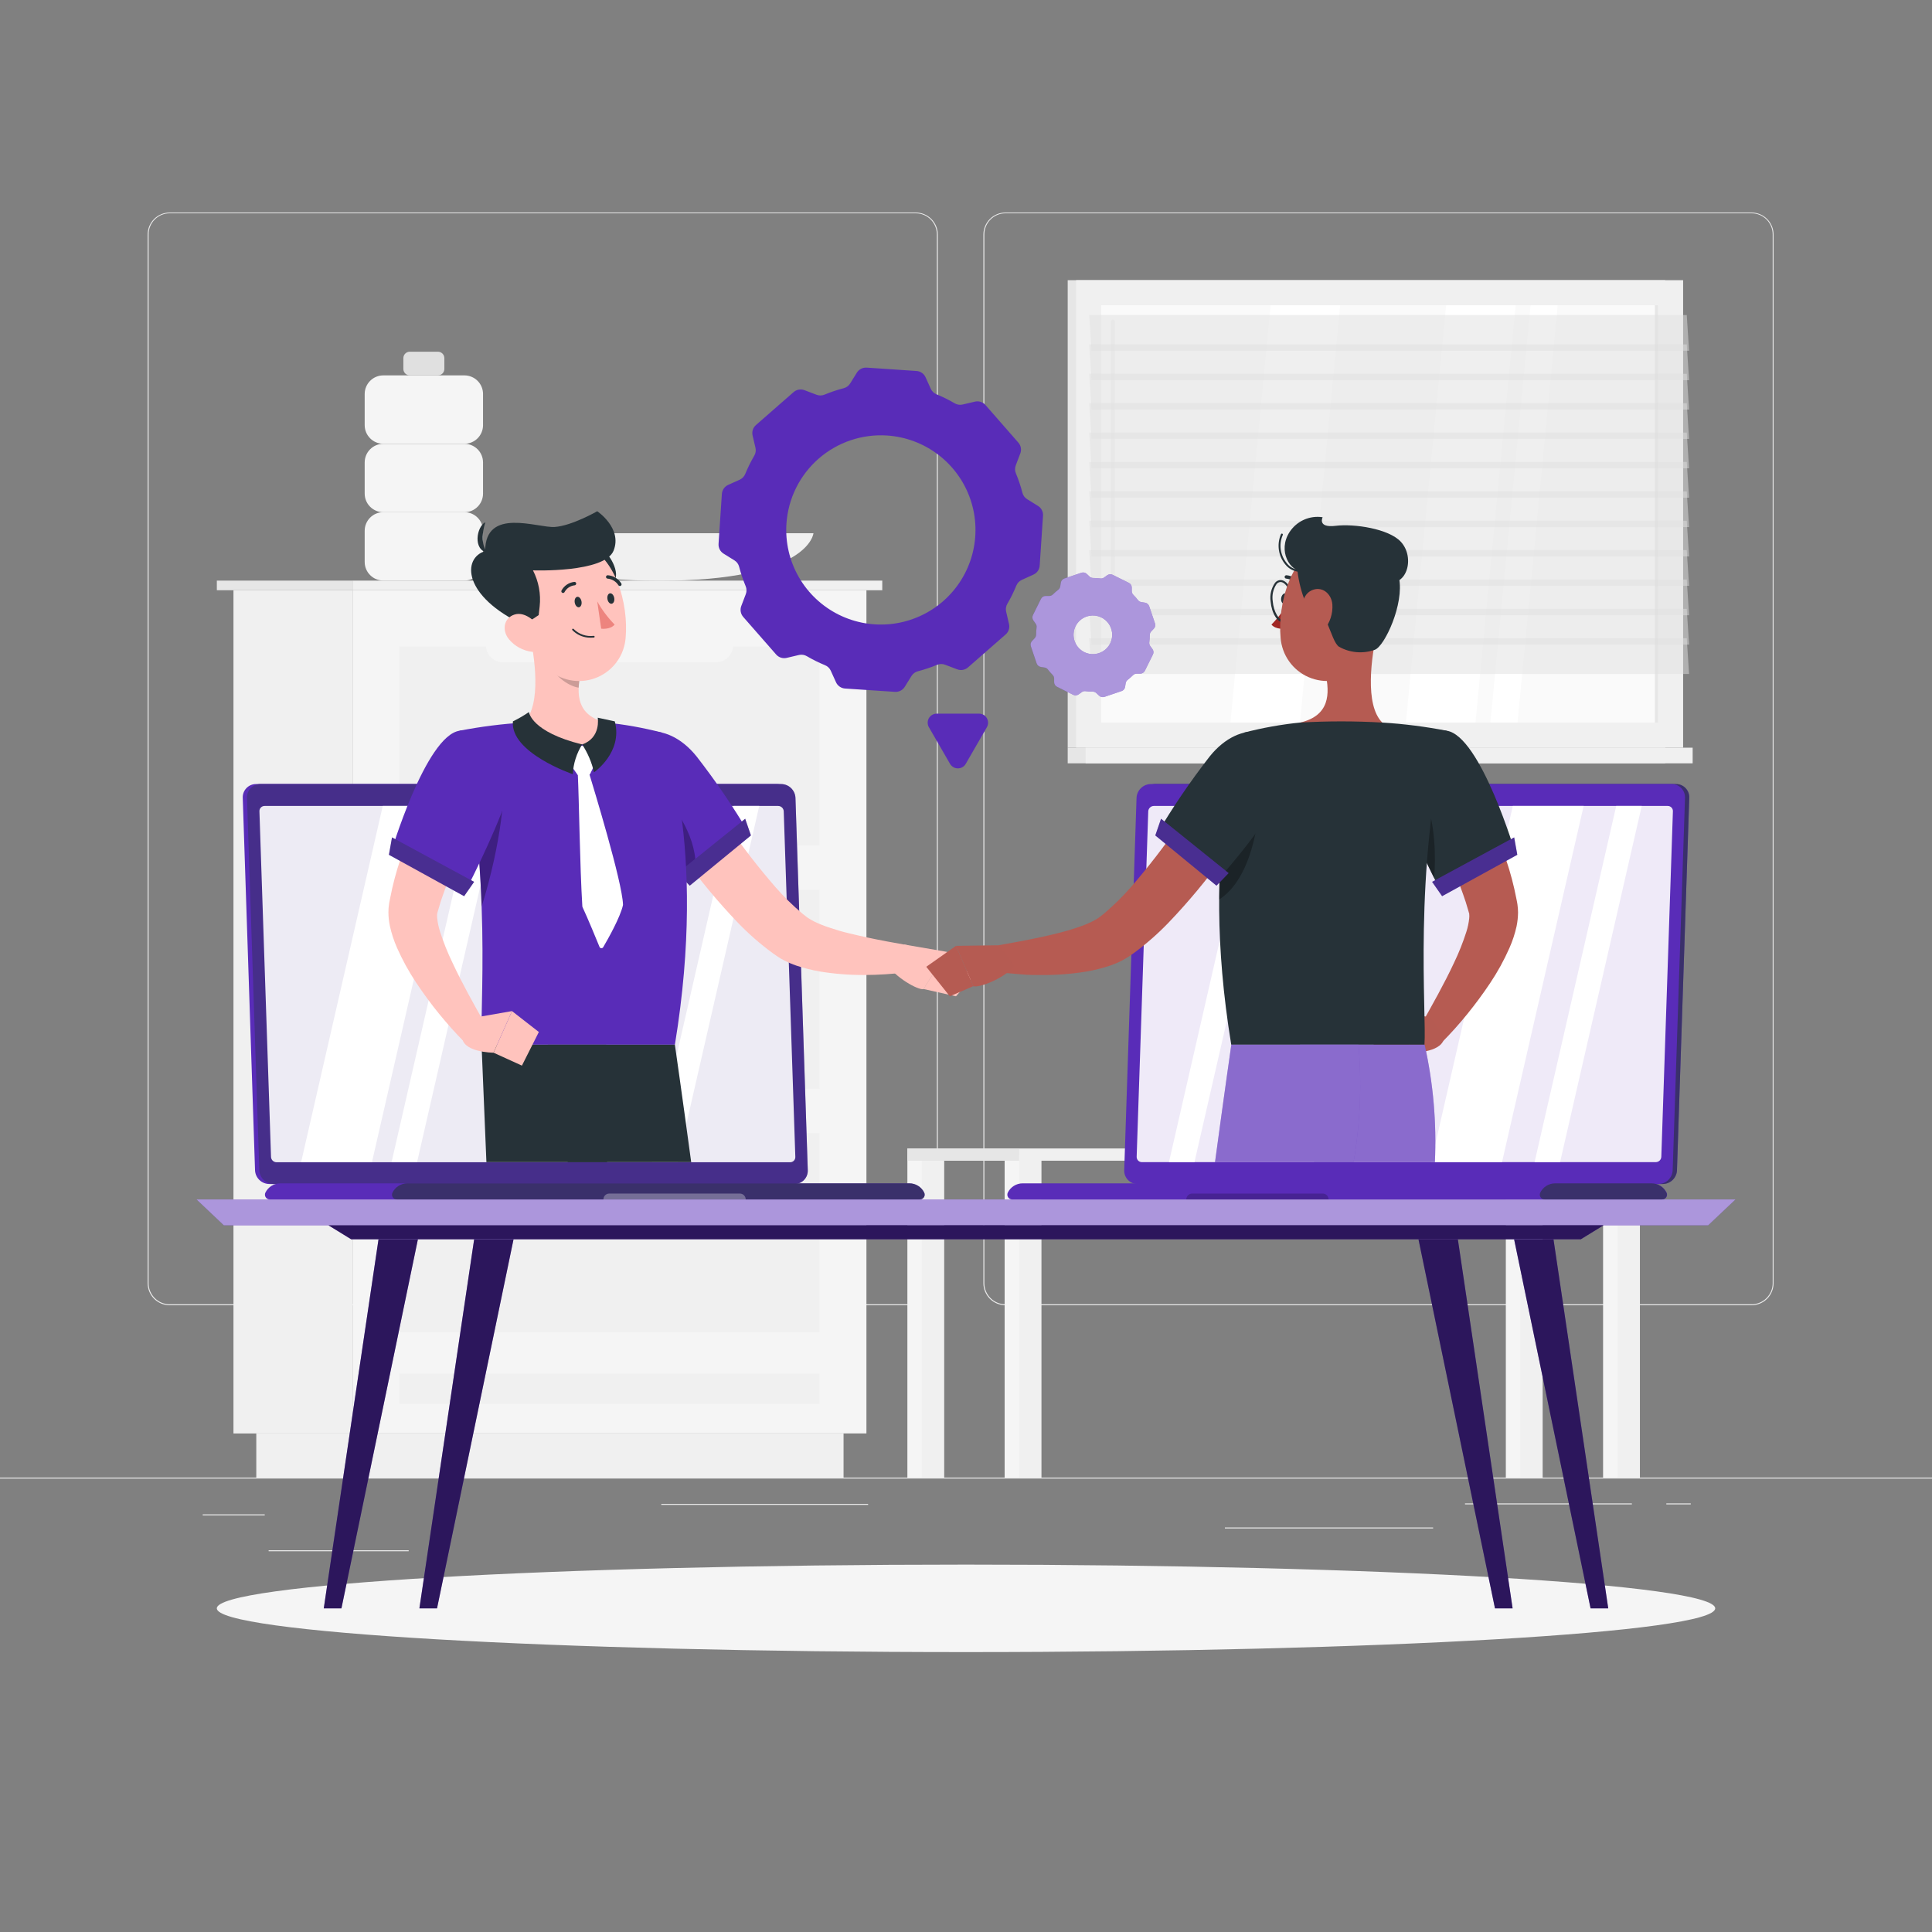 <svg width="150" height="150" viewBox="0 0 150 150" fill="none" xmlns="http://www.w3.org/2000/svg">
    <rect x="0" y="0" width="150" height="150" fill="#808080" stroke="none"/>
    <path d="M150 114.72H0V114.795H150V114.72Z" fill="#EBEBEB"/>
    <path d="M20.555 117.576H15.737V117.651H20.555V117.576Z" fill="#EBEBEB"/>
    <path d="M67.401 116.763H51.342V116.838H67.401V116.763Z" fill="#EBEBEB"/>
    <path d="M31.731 120.363H20.856V120.438H31.731V120.363Z" fill="#EBEBEB"/>
    <path d="M126.699 116.724H113.742V116.799H126.699V116.724Z" fill="#EBEBEB"/>
    <path d="M131.271 116.724H129.372V116.799H131.271V116.724Z" fill="#EBEBEB"/>
    <path d="M111.267 118.593H95.1V118.668H111.267V118.593Z" fill="#EBEBEB"/>
    <path d="M71.099 101.34H13.172C12.719 101.339 12.284 101.158 11.963 100.837C11.643 100.516 11.462 100.081 11.462 99.627V18.198C11.466 17.747 11.648 17.315 11.968 16.997C12.289 16.68 12.721 16.501 13.172 16.5H71.099C71.554 16.5 71.989 16.68 72.311 17.002C72.632 17.323 72.812 17.759 72.812 18.213V99.627C72.812 100.081 72.632 100.517 72.311 100.838C71.989 101.16 71.554 101.34 71.099 101.34ZM13.172 16.56C12.739 16.561 12.323 16.734 12.016 17.041C11.71 17.348 11.537 17.764 11.537 18.198V99.627C11.537 100.061 11.71 100.477 12.016 100.784C12.323 101.091 12.739 101.264 13.172 101.265H71.099C71.534 101.264 71.95 101.091 72.257 100.784C72.564 100.477 72.737 100.061 72.737 99.627V18.198C72.737 17.764 72.564 17.348 72.257 17.041C71.95 16.734 71.534 16.561 71.099 16.56H13.172Z" fill="#EBEBEB"/>
    <path d="M135.993 101.34H78.063C77.609 101.339 77.174 101.158 76.853 100.837C76.531 100.516 76.351 100.081 76.35 99.627V18.198C76.355 17.747 76.537 17.315 76.858 16.997C77.178 16.679 77.612 16.501 78.063 16.5H135.993C136.444 16.502 136.876 16.681 137.195 16.998C137.515 17.316 137.696 17.747 137.7 18.198V99.627C137.7 100.08 137.52 100.515 137.2 100.836C136.88 101.157 136.446 101.338 135.993 101.34ZM78.063 16.56C77.629 16.561 77.213 16.734 76.906 17.041C76.599 17.348 76.426 17.764 76.425 18.198V99.627C76.426 100.061 76.599 100.477 76.906 100.784C77.213 101.091 77.629 101.264 78.063 101.265H135.993C136.427 101.264 136.843 101.091 137.15 100.784C137.457 100.477 137.63 100.061 137.631 99.627V18.198C137.63 17.764 137.457 17.348 137.15 17.041C136.843 16.734 136.427 16.561 135.993 16.56H78.063Z" fill="#EBEBEB"/>
    <path d="M118.904 89.643H116.912V114.72H118.904V89.643Z" fill="#F5F5F5"/>
    <path d="M119.771 89.643H118.037V114.72H119.771V89.643Z" fill="#F0F0F0"/>
    <path d="M72.441 89.643H70.449V114.72H72.441V89.643Z" fill="#F5F5F5"/>
    <path d="M73.308 89.643H71.574V114.72H73.308V89.643Z" fill="#F0F0F0"/>
    <path d="M126.455 89.643H124.463V114.72H126.455V89.643Z" fill="#F5F5F5"/>
    <path d="M127.322 89.643H125.588V114.72H127.322V89.643Z" fill="#F0F0F0"/>
    <path d="M79.992 89.643H78V114.72H79.992V89.643Z" fill="#F5F5F5"/>
    <path d="M70.452 90.117H127.323V89.166H70.452V90.117Z" fill="#F0F0F0"/>
    <path d="M70.449 90.117H79.125V89.166H70.449V90.117Z" fill="#E6E6E6"/>
    <path d="M80.859 89.643H79.125V114.72H80.859V89.643Z" fill="#F0F0F0"/>
    <path d="M98.891 70.902H93.512V89.166H98.891V70.902Z" fill="#EBEBEB"/>
    <path d="M113.478 89.166H95.622L92.925 67.791H110.781L113.478 89.166Z" fill="#E0E0E0"/>
    <path d="M114.529 89.166H96.085L93.388 67.791H111.832L114.529 89.166Z" fill="#F0F0F0"/>
    <path d="M104.181 89.166H100.602L101.61 67.791H105.189L104.181 89.166Z" fill="#FAFAFA"/>
    <path d="M108.283 89.166H104.76L105.768 67.791H109.291L108.283 89.166Z" fill="#FAFAFA"/>
    <path d="M129.285 21.753H82.896V58.05H129.285V21.753Z" fill="#E6E6E6"/>
    <path d="M130.677 21.753H83.547V58.05H130.677V21.753Z" fill="#F0F0F0"/>
    <path d="M129.285 58.05H82.896V59.265H129.285V58.05Z" fill="#E6E6E6"/>
    <path d="M131.417 58.05H84.287V59.265H131.417V58.05Z" fill="#F0F0F0"/>
    <path d="M128.73 56.1V23.7L85.497 23.7V56.1H128.73Z" fill="#FAFAFA"/>
    <path d="M109.155 56.1L112.275 23.703H117.675L114.555 56.1H109.155Z" fill="white"/>
    <path d="M95.529 56.1L98.649 23.703H104.049L100.929 56.1H95.529Z" fill="white"/>
    <path d="M86.4 45.12C86.361 45.119 86.323 45.103 86.296 45.075C86.269 45.047 86.253 45.009 86.253 44.97V24.969C86.253 24.929 86.269 24.891 86.297 24.863C86.325 24.835 86.363 24.819 86.403 24.819C86.443 24.819 86.481 24.835 86.509 24.863C86.537 24.891 86.553 24.929 86.553 24.969V44.97C86.553 44.99 86.549 45.01 86.541 45.028C86.534 45.047 86.522 45.063 86.508 45.077C86.494 45.091 86.477 45.102 86.459 45.109C86.44 45.117 86.42 45.12 86.4 45.12Z" fill="#F0F0F0"/>
    <path d="M115.712 56.1L118.832 23.703H120.938L117.818 56.1H115.712Z" fill="white"/>
    <path d="M128.73 56.103V23.703H128.484V56.103H128.73Z" fill="#E6E6E6"/>
    <path opacity="0.5" d="M131.139 27.234H84.75L84.57 24.459H130.959L131.139 27.234Z" fill="#E0E0E0"/>
    <path opacity="0.5" d="M131.139 31.797H84.75L84.57 29.022H130.959L131.139 31.797Z" fill="#E0E0E0"/>
    <path opacity="0.5" d="M131.139 36.36H84.75L84.57 33.585H130.959L131.139 36.36Z" fill="#E0E0E0"/>
    <path opacity="0.5" d="M131.139 40.923H84.75L84.57 38.148H130.959L131.139 40.923Z" fill="#E0E0E0"/>
    <path opacity="0.5" d="M131.139 45.483H84.75L84.57 42.708H130.959L131.139 45.483Z" fill="#E0E0E0"/>
    <path opacity="0.5" d="M131.139 50.046H84.75L84.57 47.271H130.959L131.139 50.046Z" fill="#E0E0E0"/>
    <path opacity="0.5" d="M131.139 29.517H84.75L84.57 26.742H130.959L131.139 29.517Z" fill="#E0E0E0"/>
    <path opacity="0.5" d="M131.139 34.077H84.75L84.57 31.302H130.959L131.139 34.077Z" fill="#E0E0E0"/>
    <path opacity="0.5" d="M131.139 38.64H84.75L84.57 35.865H130.959L131.139 38.64Z" fill="#E0E0E0"/>
    <path opacity="0.5" d="M131.139 43.203H84.75L84.57 40.428H130.959L131.139 43.203Z" fill="#E0E0E0"/>
    <path opacity="0.5" d="M131.139 47.766H84.75L84.57 44.991H130.959L131.139 47.766Z" fill="#E0E0E0"/>
    <path opacity="0.5" d="M131.139 52.329H84.75L84.57 49.551H130.959L131.139 52.329Z" fill="#E0E0E0"/>
    <path d="M29.76 39.768H36.057C36.856 39.768 37.503 39.121 37.503 38.322V35.904C37.503 35.105 36.856 34.458 36.057 34.458H29.76C28.962 34.458 28.314 35.105 28.314 35.904V38.322C28.314 39.121 28.962 39.768 29.76 39.768Z" fill="#F5F5F5"/>
    <path d="M29.76 34.455H36.057C36.856 34.455 37.503 33.807 37.503 33.009V30.591C37.503 29.792 36.856 29.145 36.057 29.145H29.76C28.962 29.145 28.314 29.792 28.314 30.591V33.009C28.314 33.807 28.962 34.455 29.76 34.455Z" fill="#F5F5F5"/>
    <path d="M31.818 29.145H33.999C34.276 29.145 34.5 28.921 34.5 28.644V27.807C34.5 27.53 34.276 27.306 33.999 27.306H31.818C31.541 27.306 31.317 27.53 31.317 27.807V28.644C31.317 28.921 31.541 29.145 31.818 29.145Z" fill="#E0E0E0"/>
    <path d="M29.76 45.075H36.057C36.856 45.075 37.503 44.428 37.503 43.629V41.211C37.503 40.412 36.856 39.765 36.057 39.765H29.76C28.962 39.765 28.314 40.412 28.314 41.211V43.629C28.314 44.428 28.962 45.075 29.76 45.075Z" fill="#F5F5F5"/>
    <path d="M63.156 41.4C63.156 41.4 62.856 45.09 51.189 45.09C39.522 45.09 39.219 41.4 39.219 41.4H63.156Z" fill="#F0F0F0"/>
    <path d="M27.372 45.825H18.126V111.294H27.372V45.825Z" fill="#F0F0F0"/>
    <path d="M65.493 111.294H19.899V114.72H65.493V111.294Z" fill="#F0F0F0"/>
    <path d="M27.372 111.291H67.269L67.269 45.822H27.372L27.372 111.291Z" fill="#F5F5F5"/>
    <path d="M31.005 84.537H63.633V69.087H31.005V84.537Z" fill="#F0F0F0"/>
    <path d="M31.005 103.434H63.633V87.984H31.005V103.434Z" fill="#F0F0F0"/>
    <path d="M31.005 109.005H63.633V106.65H31.005V109.005Z" fill="#F0F0F0"/>
    <path d="M55.611 70.311H39.027C38.684 70.31 38.355 70.173 38.112 69.93C37.869 69.688 37.732 69.358 37.731 69.015C37.733 68.672 37.87 68.344 38.113 68.101C38.356 67.859 38.684 67.723 39.027 67.722H55.611C55.954 67.723 56.283 67.859 56.526 68.101C56.769 68.344 56.906 68.672 56.907 69.015C56.907 69.358 56.77 69.688 56.527 69.93C56.284 70.173 55.955 70.31 55.611 70.311Z" fill="#F5F5F5"/>
    <path d="M31.005 65.643H63.633V50.193H31.005V65.643Z" fill="#F0F0F0"/>
    <path d="M55.611 51.417H39.027C38.684 51.416 38.355 51.279 38.112 51.036C37.869 50.794 37.732 50.464 37.731 50.121C37.732 49.778 37.869 49.448 38.112 49.205C38.355 48.962 38.684 48.826 39.027 48.825H55.611C55.955 48.826 56.284 48.962 56.527 49.205C56.77 49.448 56.907 49.778 56.907 50.121C56.907 50.464 56.77 50.794 56.527 51.036C56.284 51.279 55.955 51.416 55.611 51.417Z" fill="#F5F5F5"/>
    <path d="M55.611 89.208H39.027C38.684 89.207 38.355 89.07 38.112 88.828C37.869 88.585 37.732 88.255 37.731 87.912C37.732 87.569 37.869 87.239 38.112 86.996C38.355 86.754 38.684 86.617 39.027 86.616H55.611C55.955 86.617 56.284 86.754 56.527 86.996C56.77 87.239 56.907 87.569 56.907 87.912C56.907 88.255 56.77 88.585 56.527 88.828C56.284 89.07 55.955 89.207 55.611 89.208Z" fill="#F5F5F5"/>
    <path d="M68.499 45.078H27.369V45.825H68.499V45.078Z" fill="#F0F0F0"/>
    <path d="M16.836 45.825H27.372V45.078H16.836V45.825Z" fill="#E6E6E6"/>
    <path d="M75.001 128.268C107.125 128.268 133.168 126.748 133.168 124.872C133.168 122.997 107.125 121.476 75.001 121.476C42.876 121.476 16.834 122.997 16.834 124.872C16.834 126.748 42.876 128.268 75.001 128.268Z" fill="#F5F5F5"/>
    <path d="M132.618 95.133H17.382L15.258 93.123H134.742L132.618 95.133Z" fill="#592CB8"/>
    <path opacity="0.5" d="M132.618 95.133H17.382L15.258 93.123H134.742L132.618 95.133Z" fill="white"/>
    <path d="M122.736 96.216H27.264L25.503 95.133H124.497L122.736 96.216Z" fill="#592CB8"/>
    <path opacity="0.5" d="M122.736 96.216H27.264L25.503 95.133H124.497L122.736 96.216Z" fill="black"/>
    <path d="M26.509 124.872H25.138L29.389 96.216H32.446L26.509 124.872Z" fill="#592CB8"/>
    <path opacity="0.5" d="M26.509 124.872H25.138L29.389 96.216H32.446L26.509 124.872Z" fill="black"/>
    <path d="M33.931 124.872H32.563L36.814 96.216H39.871L33.931 124.872Z" fill="#592CB8"/>
    <path opacity="0.5" d="M33.931 124.872H32.563L36.814 96.216H39.871L33.931 124.872Z" fill="black"/>
    <path d="M123.492 124.872H124.863L120.612 96.216H117.555L123.492 124.872Z" fill="#592CB8"/>
    <path opacity="0.5" d="M123.492 124.872H124.863L120.612 96.216H117.555L123.492 124.872Z" fill="black"/>
    <path d="M116.07 124.872H117.438L113.187 96.216H110.13L116.07 124.872Z" fill="#592CB8"/>
    <path opacity="0.5" d="M116.07 124.872H117.438L113.187 96.216H110.13L116.07 124.872Z" fill="black"/>
    <path d="M67.284 28.542L71.157 28.803C71.307 28.812 71.452 28.863 71.576 28.948C71.7 29.034 71.798 29.152 71.859 29.289L72.267 30.189C72.356 30.383 72.516 30.536 72.714 30.615C73.2 30.815 73.671 31.048 74.124 31.314C74.305 31.42 74.519 31.455 74.724 31.41L75.696 31.182C75.843 31.148 75.996 31.155 76.139 31.201C76.282 31.247 76.41 31.33 76.509 31.443L79.065 34.365C79.164 34.479 79.231 34.617 79.257 34.766C79.284 34.914 79.269 35.067 79.215 35.208L78.861 36.138C78.787 36.338 78.792 36.56 78.876 36.756C79.079 37.244 79.247 37.745 79.38 38.256C79.431 38.463 79.562 38.642 79.743 38.754L80.589 39.279C80.717 39.358 80.821 39.47 80.89 39.604C80.959 39.738 80.99 39.888 80.979 40.038L80.721 43.914C80.712 44.064 80.661 44.209 80.575 44.332C80.488 44.455 80.37 44.552 80.232 44.613L79.332 45.021C79.139 45.111 78.987 45.271 78.906 45.468C78.709 45.954 78.476 46.426 78.21 46.878C78.103 47.059 78.069 47.273 78.114 47.478L78.339 48.447C78.374 48.593 78.368 48.747 78.322 48.89C78.276 49.033 78.192 49.161 78.078 49.26L75.156 51.816C75.043 51.915 74.905 51.982 74.757 52.008C74.609 52.035 74.457 52.02 74.316 51.966L73.383 51.612C73.186 51.534 72.966 51.534 72.768 51.612C72.28 51.814 71.779 51.982 71.268 52.116C71.062 52.169 70.883 52.298 70.77 52.479L70.245 53.325C70.165 53.453 70.052 53.557 69.918 53.626C69.784 53.694 69.634 53.725 69.483 53.715L65.61 53.457C65.46 53.447 65.316 53.397 65.192 53.311C65.068 53.225 64.97 53.108 64.908 52.971L64.5 52.071C64.412 51.877 64.252 51.724 64.053 51.645C63.567 51.445 63.096 51.212 62.643 50.946C62.462 50.839 62.248 50.805 62.043 50.85L61.074 51.078C60.928 51.112 60.775 51.106 60.632 51.06C60.488 51.014 60.36 50.93 60.261 50.817L57.702 47.895C57.604 47.781 57.538 47.643 57.511 47.494C57.485 47.346 57.499 47.193 57.552 47.052L57.906 46.122C57.981 45.923 57.976 45.702 57.891 45.507C57.689 45.019 57.521 44.518 57.387 44.007C57.336 43.8 57.206 43.621 57.024 43.509L56.178 42.984C56.05 42.905 55.946 42.793 55.877 42.659C55.809 42.525 55.778 42.375 55.788 42.225L56.046 38.349C56.057 38.199 56.108 38.054 56.194 37.931C56.28 37.807 56.398 37.709 56.535 37.647L57.435 37.242C57.63 37.154 57.782 36.993 57.861 36.795C58.061 36.308 58.294 35.836 58.56 35.382C58.667 35.202 58.703 34.987 58.659 34.782L58.431 33.813C58.397 33.667 58.403 33.514 58.449 33.37C58.495 33.227 58.579 33.099 58.692 33L61.614 30.444C61.727 30.345 61.865 30.278 62.013 30.251C62.161 30.224 62.313 30.238 62.454 30.291L63.387 30.645C63.584 30.725 63.805 30.725 64.002 30.645C64.49 30.442 64.991 30.273 65.502 30.141C65.708 30.088 65.885 29.959 66 29.781L66.525 28.935C66.605 28.807 66.717 28.703 66.85 28.634C66.984 28.565 67.134 28.533 67.284 28.542ZM61.059 40.653C60.962 42.103 61.297 43.549 62.022 44.809C62.747 46.068 63.829 47.085 65.132 47.729C66.434 48.373 67.899 48.617 69.34 48.429C70.781 48.241 72.134 47.63 73.228 46.673C74.321 45.716 75.107 44.457 75.484 43.053C75.862 41.65 75.815 40.166 75.349 38.79C74.884 37.413 74.02 36.205 72.868 35.32C71.716 34.434 70.327 33.91 68.877 33.813C66.934 33.685 65.019 34.333 63.553 35.615C62.087 36.898 61.19 38.71 61.059 40.653Z" fill="#592CB8"/>
    <path d="M82.635 44.916L83.964 44.466C84.034 44.443 84.109 44.439 84.182 44.455C84.254 44.471 84.321 44.506 84.375 44.556L84.594 44.766C84.671 44.835 84.77 44.873 84.873 44.874C85.056 44.874 85.238 44.886 85.419 44.91C85.471 44.919 85.525 44.916 85.576 44.904C85.628 44.892 85.676 44.869 85.719 44.838L85.965 44.661C86.026 44.618 86.097 44.593 86.171 44.587C86.244 44.581 86.319 44.595 86.385 44.628L87.642 45.252C87.708 45.285 87.764 45.334 87.804 45.396C87.845 45.458 87.867 45.529 87.87 45.603V45.903C87.874 46.007 87.917 46.105 87.99 46.179C88.119 46.307 88.24 46.445 88.35 46.59C88.413 46.672 88.504 46.727 88.605 46.746L88.905 46.794C88.978 46.806 89.046 46.838 89.102 46.886C89.158 46.934 89.2 46.997 89.223 47.067L89.673 48.396C89.698 48.466 89.702 48.541 89.687 48.614C89.672 48.686 89.637 48.753 89.586 48.807L89.376 49.026C89.307 49.102 89.268 49.202 89.268 49.305C89.268 49.488 89.256 49.67 89.232 49.851C89.223 49.903 89.225 49.956 89.237 50.008C89.249 50.059 89.27 50.108 89.301 50.151L89.478 50.397C89.522 50.456 89.548 50.527 89.555 50.6C89.561 50.674 89.547 50.748 89.514 50.814L88.89 52.074C88.858 52.14 88.808 52.196 88.746 52.236C88.684 52.277 88.613 52.299 88.539 52.302H88.239C88.136 52.305 88.038 52.348 87.966 52.422C87.835 52.549 87.698 52.669 87.555 52.782C87.473 52.845 87.418 52.936 87.399 53.037L87.351 53.337C87.339 53.41 87.307 53.478 87.259 53.534C87.211 53.59 87.148 53.632 87.078 53.655L85.749 54.105C85.679 54.129 85.603 54.133 85.531 54.118C85.458 54.102 85.392 54.066 85.338 54.015L85.116 53.808C85.041 53.737 84.941 53.698 84.837 53.7C84.655 53.7 84.474 53.688 84.294 53.664C84.242 53.655 84.189 53.657 84.137 53.668C84.086 53.68 84.037 53.702 83.994 53.733L83.748 53.91C83.688 53.954 83.617 53.98 83.543 53.986C83.469 53.993 83.395 53.979 83.328 53.946L82.071 53.322C82.004 53.289 81.948 53.239 81.908 53.177C81.868 53.114 81.845 53.042 81.843 52.968V52.668C81.838 52.565 81.796 52.468 81.723 52.395C81.594 52.266 81.474 52.129 81.363 51.984C81.333 51.943 81.295 51.907 81.251 51.881C81.207 51.854 81.159 51.836 81.108 51.828L80.808 51.78C80.735 51.767 80.667 51.735 80.611 51.687C80.554 51.639 80.512 51.577 80.487 51.507L80.037 50.175C80.014 50.105 80.01 50.03 80.026 49.959C80.042 49.887 80.077 49.821 80.127 49.767L80.337 49.548C80.406 49.471 80.445 49.37 80.445 49.266C80.445 49.083 80.457 48.901 80.481 48.72C80.498 48.614 80.472 48.507 80.409 48.42L80.235 48.174C80.191 48.114 80.165 48.044 80.158 47.971C80.152 47.897 80.166 47.823 80.199 47.757L80.823 46.497C80.855 46.431 80.905 46.375 80.967 46.335C81.029 46.295 81.1 46.273 81.174 46.272H81.474C81.578 46.268 81.676 46.225 81.75 46.152C81.879 46.023 82.016 45.903 82.161 45.792C82.243 45.729 82.298 45.638 82.317 45.537L82.365 45.237C82.376 45.164 82.408 45.095 82.455 45.039C82.503 44.982 82.565 44.94 82.635 44.916ZM83.43 49.77C83.525 50.051 83.702 50.297 83.937 50.477C84.172 50.657 84.456 50.764 84.752 50.784C85.047 50.803 85.342 50.734 85.599 50.586C85.856 50.438 86.063 50.217 86.195 49.952C86.326 49.686 86.376 49.387 86.338 49.093C86.299 48.799 86.175 48.523 85.98 48.3C85.785 48.077 85.528 47.916 85.242 47.839C84.956 47.761 84.653 47.77 84.372 47.865C84.185 47.928 84.012 48.027 83.863 48.157C83.715 48.287 83.593 48.445 83.505 48.622C83.418 48.799 83.366 48.991 83.353 49.188C83.34 49.386 83.366 49.583 83.43 49.77Z" fill="#592CB8"/>
    <path opacity="0.5" d="M82.635 44.916L83.964 44.466C84.034 44.443 84.109 44.439 84.182 44.455C84.254 44.471 84.321 44.506 84.375 44.556L84.594 44.766C84.671 44.835 84.77 44.873 84.873 44.874C85.056 44.874 85.238 44.886 85.419 44.91C85.471 44.919 85.525 44.916 85.576 44.904C85.628 44.892 85.676 44.869 85.719 44.838L85.965 44.661C86.026 44.618 86.097 44.593 86.171 44.587C86.244 44.581 86.319 44.595 86.385 44.628L87.642 45.252C87.708 45.285 87.764 45.334 87.804 45.396C87.845 45.458 87.867 45.529 87.87 45.603V45.903C87.874 46.007 87.917 46.105 87.99 46.179C88.119 46.307 88.24 46.445 88.35 46.59C88.413 46.672 88.504 46.727 88.605 46.746L88.905 46.794C88.978 46.806 89.046 46.838 89.102 46.886C89.158 46.934 89.2 46.997 89.223 47.067L89.673 48.396C89.698 48.466 89.702 48.541 89.687 48.614C89.672 48.686 89.637 48.753 89.586 48.807L89.376 49.026C89.307 49.102 89.268 49.202 89.268 49.305C89.268 49.488 89.256 49.67 89.232 49.851C89.223 49.903 89.225 49.956 89.237 50.008C89.249 50.059 89.27 50.108 89.301 50.151L89.478 50.397C89.522 50.456 89.548 50.527 89.555 50.6C89.561 50.674 89.547 50.748 89.514 50.814L88.89 52.074C88.858 52.14 88.808 52.196 88.746 52.236C88.684 52.277 88.613 52.299 88.539 52.302H88.239C88.136 52.305 88.038 52.348 87.966 52.422C87.835 52.549 87.698 52.669 87.555 52.782C87.473 52.845 87.418 52.936 87.399 53.037L87.351 53.337C87.339 53.41 87.307 53.478 87.259 53.534C87.211 53.59 87.148 53.632 87.078 53.655L85.749 54.105C85.679 54.129 85.603 54.133 85.531 54.118C85.458 54.102 85.392 54.066 85.338 54.015L85.116 53.808C85.041 53.737 84.941 53.698 84.837 53.7C84.655 53.7 84.474 53.688 84.294 53.664C84.242 53.655 84.189 53.657 84.137 53.668C84.086 53.68 84.037 53.702 83.994 53.733L83.748 53.91C83.688 53.954 83.617 53.98 83.543 53.986C83.469 53.993 83.395 53.979 83.328 53.946L82.071 53.322C82.004 53.289 81.948 53.239 81.908 53.177C81.868 53.114 81.845 53.042 81.843 52.968V52.668C81.838 52.565 81.796 52.468 81.723 52.395C81.594 52.266 81.474 52.129 81.363 51.984C81.333 51.943 81.295 51.907 81.251 51.881C81.207 51.854 81.159 51.836 81.108 51.828L80.808 51.78C80.735 51.767 80.667 51.735 80.611 51.687C80.554 51.639 80.512 51.577 80.487 51.507L80.037 50.175C80.014 50.105 80.01 50.03 80.026 49.959C80.042 49.887 80.077 49.821 80.127 49.767L80.337 49.548C80.406 49.471 80.445 49.37 80.445 49.266C80.445 49.083 80.457 48.901 80.481 48.72C80.498 48.614 80.472 48.507 80.409 48.42L80.235 48.174C80.191 48.114 80.165 48.044 80.158 47.971C80.152 47.897 80.166 47.823 80.199 47.757L80.823 46.497C80.855 46.431 80.905 46.375 80.967 46.335C81.029 46.295 81.1 46.273 81.174 46.272H81.474C81.578 46.268 81.676 46.225 81.75 46.152C81.879 46.023 82.016 45.903 82.161 45.792C82.243 45.729 82.298 45.638 82.317 45.537L82.365 45.237C82.376 45.164 82.408 45.095 82.455 45.039C82.503 44.982 82.565 44.94 82.635 44.916ZM83.43 49.77C83.525 50.051 83.702 50.297 83.937 50.477C84.172 50.657 84.456 50.764 84.752 50.784C85.047 50.803 85.342 50.734 85.599 50.586C85.856 50.438 86.063 50.217 86.195 49.952C86.326 49.686 86.376 49.387 86.338 49.093C86.299 48.799 86.175 48.523 85.98 48.3C85.785 48.077 85.528 47.916 85.242 47.839C84.956 47.761 84.653 47.77 84.372 47.865C84.185 47.928 84.012 48.027 83.863 48.157C83.715 48.287 83.593 48.445 83.505 48.622C83.418 48.799 83.366 48.991 83.353 49.188C83.34 49.386 83.366 49.583 83.43 49.77Z" fill="white"/>
    <path d="M74.97 59.322L76.62 56.463C76.681 56.357 76.714 56.236 76.714 56.114C76.714 55.991 76.683 55.87 76.622 55.764C76.561 55.657 76.474 55.568 76.368 55.505C76.263 55.443 76.143 55.409 76.02 55.407H72.72C72.597 55.408 72.477 55.441 72.371 55.504C72.265 55.566 72.177 55.655 72.116 55.762C72.055 55.869 72.024 55.99 72.025 56.113C72.025 56.236 72.058 56.357 72.12 56.463L73.77 59.322C73.834 59.424 73.922 59.509 74.027 59.567C74.132 59.626 74.25 59.657 74.37 59.657C74.491 59.657 74.609 59.626 74.714 59.567C74.819 59.509 74.907 59.424 74.97 59.322Z" fill="#592CB8"/>
    <path d="M20.908 91.926H61.351C61.489 91.926 61.627 91.899 61.755 91.845C61.883 91.791 61.999 91.712 62.095 91.612C62.192 91.512 62.267 91.394 62.317 91.264C62.367 91.135 62.39 90.997 62.386 90.858L61.429 61.944C61.416 61.658 61.294 61.388 61.088 61.188C60.882 60.989 60.608 60.876 60.322 60.873H19.882C19.742 60.872 19.604 60.899 19.476 60.953C19.348 61.007 19.232 61.087 19.135 61.187C19.038 61.287 18.963 61.406 18.913 61.536C18.863 61.666 18.841 61.805 18.847 61.944L19.801 90.858C19.812 91.144 19.934 91.415 20.14 91.614C20.346 91.813 20.621 91.924 20.908 91.926Z" fill="#592CB8"/>
    <path d="M21.238 91.926H61.681C61.82 91.926 61.958 91.899 62.086 91.845C62.213 91.791 62.329 91.712 62.426 91.612C62.523 91.512 62.598 91.394 62.648 91.264C62.698 91.135 62.721 90.997 62.716 90.858L61.759 61.944C61.746 61.658 61.624 61.388 61.418 61.188C61.213 60.989 60.938 60.876 60.652 60.873H20.212C20.073 60.872 19.935 60.9 19.807 60.954C19.679 61.008 19.563 61.088 19.466 61.188C19.37 61.288 19.294 61.406 19.244 61.536C19.195 61.666 19.172 61.805 19.177 61.944L20.134 90.858C20.146 91.144 20.267 91.414 20.472 91.613C20.678 91.812 20.952 91.924 21.238 91.926Z" fill="#592CB8"/>
    <g opacity="0.6">
        <path opacity="0.6" d="M21.238 91.926H61.681C61.82 91.926 61.958 91.899 62.086 91.845C62.213 91.791 62.329 91.712 62.426 91.612C62.523 91.512 62.598 91.394 62.648 91.264C62.698 91.135 62.721 90.997 62.716 90.858L61.759 61.944C61.746 61.658 61.624 61.388 61.418 61.188C61.213 60.989 60.938 60.876 60.652 60.873H20.212C20.073 60.872 19.935 60.9 19.807 60.954C19.679 61.008 19.563 61.088 19.466 61.188C19.37 61.288 19.294 61.406 19.244 61.536C19.195 61.666 19.172 61.805 19.177 61.944L20.134 90.858C20.146 91.144 20.267 91.414 20.472 91.613C20.678 91.812 20.952 91.924 21.238 91.926Z" fill="#263238"/>
    </g>
    <path d="M21.76 91.875H70.603C70.843 91.875 71.079 91.942 71.282 92.07C71.486 92.197 71.65 92.379 71.755 92.595C71.782 92.651 71.794 92.714 71.79 92.776C71.787 92.839 71.767 92.899 71.733 92.952C71.7 93.005 71.653 93.048 71.598 93.078C71.543 93.108 71.482 93.124 71.419 93.123H20.944C20.881 93.124 20.819 93.109 20.764 93.079C20.708 93.05 20.661 93.006 20.628 92.953C20.593 92.9 20.574 92.84 20.57 92.777C20.566 92.714 20.578 92.652 20.605 92.595C20.711 92.379 20.875 92.197 21.079 92.069C21.284 91.942 21.519 91.875 21.76 91.875Z" fill="#592CB8"/>
    <path opacity="0.6" d="M70.603 91.875H31.627C31.386 91.875 31.15 91.942 30.946 92.069C30.741 92.197 30.577 92.379 30.471 92.595C30.444 92.652 30.432 92.714 30.436 92.777C30.44 92.84 30.46 92.9 30.494 92.953C30.528 93.006 30.575 93.05 30.63 93.079C30.686 93.109 30.748 93.124 30.811 93.123H71.418C71.481 93.124 71.543 93.108 71.598 93.078C71.653 93.048 71.699 93.005 71.733 92.952C71.766 92.899 71.786 92.839 71.79 92.776C71.794 92.714 71.781 92.651 71.754 92.595C71.649 92.379 71.486 92.197 71.282 92.07C71.078 91.942 70.843 91.875 70.603 91.875Z" fill="#263238"/>
    <path opacity="0.3" d="M47.304 92.667H57.444C57.564 92.668 57.679 92.716 57.764 92.801C57.849 92.887 57.897 93.002 57.897 93.123H46.848C46.848 93.002 46.896 92.886 46.981 92.8C47.067 92.715 47.183 92.667 47.304 92.667Z" fill="white"/>
    <path opacity="0.9" d="M61.749 89.811L60.849 62.991C60.844 62.879 60.796 62.774 60.716 62.697C60.636 62.619 60.529 62.575 60.417 62.574H20.544C20.489 62.573 20.435 62.584 20.384 62.606C20.333 62.627 20.288 62.659 20.25 62.699C20.212 62.739 20.183 62.786 20.165 62.838C20.146 62.89 20.138 62.945 20.142 63L21.042 89.82C21.046 89.931 21.093 90.037 21.173 90.115C21.253 90.192 21.36 90.236 21.471 90.237H61.371C61.424 90.234 61.476 90.22 61.523 90.197C61.571 90.174 61.614 90.142 61.649 90.102C61.684 90.063 61.711 90.016 61.728 89.966C61.745 89.916 61.752 89.864 61.749 89.811Z" fill="white"/>
    <path d="M28.878 90.228H23.379L29.718 62.574H35.217L28.878 90.228Z" fill="white"/>
    <path d="M32.382 90.228H30.402L36.741 62.574H38.721L32.382 90.228Z" fill="white"/>
    <path d="M52.611 90.228H50.631L56.97 62.574H58.947L52.611 90.228Z" fill="white"/>
    <path opacity="0.4" d="M40.147 61.77C40.155 61.851 40.192 61.927 40.252 61.982C40.312 62.038 40.39 62.069 40.471 62.07C40.551 62.07 40.627 62.038 40.683 61.982C40.74 61.926 40.771 61.849 40.771 61.77C40.765 61.688 40.728 61.612 40.668 61.556C40.608 61.501 40.529 61.47 40.447 61.47C40.368 61.47 40.291 61.502 40.235 61.558C40.179 61.614 40.147 61.69 40.147 61.77Z" fill="white"/>
    <path d="M53.022 58.818C53.553 59.67 54.126 60.573 54.699 61.443C55.272 62.313 55.86 63.183 56.46 64.035C57.624 65.728 58.883 67.353 60.231 68.904C60.864 69.628 61.551 70.303 62.286 70.923L62.544 71.127C62.601 71.175 62.66 71.22 62.721 71.262C62.877 71.364 63.038 71.457 63.204 71.541C63.609 71.738 64.028 71.904 64.458 72.039C64.911 72.192 65.388 72.339 65.874 72.45C66.36 72.561 66.861 72.69 67.374 72.795C68.379 73.008 69.429 73.203 70.44 73.377V75.477C69.864 75.561 69.324 75.603 68.763 75.642C68.202 75.681 67.647 75.696 67.083 75.699C65.932 75.703 64.782 75.612 63.645 75.426C63.03 75.319 62.423 75.166 61.83 74.97C61.498 74.856 61.175 74.718 60.864 74.556C60.699 74.478 60.525 74.367 60.357 74.256L59.97 73.986C59.015 73.284 58.122 72.502 57.3 71.649C55.752 70.033 54.32 68.311 53.013 66.495C52.363 65.605 51.737 64.705 51.135 63.795C50.535 62.871 49.935 61.965 49.377 60.981L53.022 58.818Z" fill="#FFC3BD"/>
    <path d="M47.973 59.4C47.673 62.034 53.952 68.328 53.952 68.328L58.2 64.782C56.955 62.675 55.578 60.65 54.075 58.719C51.66 55.728 48.3 56.421 47.973 59.4Z" fill="#592CB8"/>
    <path opacity="0.3" d="M51.406 61.269C49.729 59.469 48.928 59.004 47.962 59.721C48.091 62.502 53.962 68.322 53.962 68.322C54.346 65.337 52.825 63.417 51.406 61.269Z" fill="black"/>
    <path d="M57.856 63.567L58.303 64.863L53.551 68.763L52.612 67.788L57.856 63.567Z" fill="#592CB8"/>
    <path opacity="0.3" d="M57.856 63.567L58.303 64.863L53.551 68.763L52.612 67.788L57.856 63.567Z" fill="#263238"/>
    <path d="M70.216 73.335L73.516 73.902L71.701 76.8C71.269 76.869 69.546 75.936 68.784 74.778L70.216 73.335Z" fill="#FFC3BD"/>
    <path d="M75.54 75.858L74.223 77.352L71.697 76.785L73.509 73.902L75.54 75.858Z" fill="#FFC3BD"/>
    <path d="M51.39 56.877C51.39 56.877 54.99 65.343 52.398 81.111H37.398C37.215 78.81 38.271 67.581 35.676 56.733C37.328 56.413 38.998 56.201 40.677 56.1C42.8 55.977 44.929 55.977 47.052 56.1C48.516 56.247 49.966 56.507 51.39 56.877Z" fill="#592CB8"/>
    <path opacity="0.3" d="M39.027 59.4C39.327 61.2 38.925 65.454 37.395 70.392C37.278 66.157 36.785 61.94 35.922 57.792V57.771C36.9 57.69 38.73 57.738 39.027 59.4Z" fill="black"/>
    <path d="M41.058 48.921C41.532 50.973 42.063 54.732 40.677 56.1C40.677 56.1 41.277 57.798 45.087 57.798C49.287 57.798 47.052 56.1 47.052 56.1C44.745 55.554 44.745 53.856 45.087 52.263L41.058 48.921Z" fill="#FFC3BD"/>
    <path d="M45.345 57.957L46.245 58.908C46.272 58.936 46.291 58.972 46.297 59.01C46.303 59.049 46.298 59.089 46.281 59.124L45.831 60.063C45.817 60.095 45.794 60.122 45.764 60.142C45.735 60.161 45.701 60.172 45.666 60.174L44.985 60.207C44.953 60.208 44.92 60.201 44.892 60.186C44.863 60.172 44.838 60.15 44.82 60.123L44.19 59.223C44.165 59.189 44.151 59.148 44.151 59.106C44.151 59.064 44.165 59.023 44.19 58.989L45.054 57.966C45.071 57.944 45.093 57.926 45.118 57.913C45.142 57.901 45.17 57.894 45.197 57.893C45.225 57.892 45.253 57.897 45.279 57.908C45.304 57.919 45.327 57.936 45.345 57.957Z" fill="white"/>
    <path d="M45.198 57.798C44.765 58.494 44.515 59.289 44.469 60.108C44.469 60.108 39.6 58.443 39.822 56.007C40.255 55.797 40.671 55.555 41.067 55.284C41.067 55.284 41.226 56.823 45.198 57.798Z" fill="#263238"/>
    <path d="M45.198 57.798C45.631 58.458 45.943 59.191 46.119 59.961C46.119 59.961 48.375 58.416 47.733 56.007L46.407 55.722C46.407 55.722 46.686 57.276 45.198 57.798Z" fill="#263238"/>
    <path d="M45.75 60.072C46.05 61.068 48.312 68.454 48.369 70.221C48.371 70.236 48.371 70.251 48.369 70.266C48.159 71.217 47.217 72.885 46.833 73.539C46.818 73.565 46.797 73.586 46.77 73.6C46.744 73.614 46.715 73.621 46.685 73.619C46.655 73.617 46.627 73.607 46.602 73.59C46.578 73.572 46.559 73.548 46.548 73.521C46.284 72.876 45.648 71.331 45.228 70.428C45.22 70.411 45.215 70.393 45.213 70.374C45.015 67.149 44.961 62.133 44.862 60.129C44.861 60.107 44.864 60.086 44.871 60.065C44.879 60.045 44.891 60.026 44.905 60.011C44.92 59.995 44.938 59.982 44.958 59.974C44.978 59.965 44.999 59.961 45.021 59.961H45.6C45.634 59.961 45.666 59.972 45.693 59.992C45.72 60.012 45.74 60.04 45.75 60.072Z" fill="white"/>
    <path opacity="0.2" d="M42.703 50.283L45.088 52.26C45.002 52.632 44.949 53.01 44.929 53.391C44.05 53.265 42.829 52.308 42.694 51.393C42.628 51.026 42.631 50.649 42.703 50.283Z" fill="black"/>
    <path d="M46.932 42.822C47.499 43.245 48.468 45.033 47.233 45.501C45.996 45.969 45.544 41.784 46.932 42.822Z" fill="#263238"/>
    <path d="M40.321 46.461C40.888 49.194 41.083 50.817 42.682 52.074C43.197 52.489 43.816 52.755 44.472 52.843C45.127 52.932 45.795 52.839 46.401 52.575C47.008 52.312 47.531 51.888 47.914 51.348C48.297 50.809 48.525 50.175 48.574 49.515C48.808 46.98 47.836 42.939 44.974 42.141C44.359 41.952 43.705 41.929 43.078 42.073C42.452 42.216 41.874 42.522 41.402 42.96C40.931 43.398 40.583 43.951 40.393 44.566C40.203 45.18 40.178 45.834 40.321 46.461Z" fill="#FFC3BD"/>
    <path d="M40.678 48.519L41.824 47.754L41.899 47.088C42.004 46.122 41.824 45.147 41.38 44.283C41.38 44.283 46.951 44.49 47.641 42.747C48.331 41.004 46.369 39.693 46.369 39.693C46.369 39.693 44.398 40.824 43.069 40.914C41.74 41.004 37.669 39.342 37.669 42.783C35.869 43.338 35.929 46.299 40.669 48.519" fill="#263238"/>
    <path d="M37.87 42.918C37.87 42.918 37.132 42.333 37.681 40.545C37.006 40.881 36.682 42.708 37.87 42.918Z" fill="#263238"/>
    <path d="M39.514 49.632C39.968 50.175 40.612 50.523 41.314 50.607C42.244 50.706 42.514 49.848 42.112 49.059C41.74 48.351 40.81 47.445 39.952 47.712C39.094 47.979 38.959 48.957 39.514 49.632Z" fill="#FFC3BD"/>
    <path d="M53.664 90.228H44.079C43.218 85.026 42.525 81.111 42.525 81.111H52.398C52.398 81.111 52.953 84.96 53.664 90.228Z" fill="#263238"/>
    <path d="M37.765 90.228C37.549 85.026 37.387 81.111 37.387 81.111H47.065C47.065 81.111 47.113 85.074 47.134 90.228H37.765Z" fill="#263238"/>
    <path d="M44.62 46.77C44.653 46.995 44.797 47.163 44.944 47.148C45.091 47.133 45.184 46.935 45.151 46.713C45.118 46.491 44.974 46.32 44.827 46.335C44.68 46.35 44.587 46.545 44.62 46.77Z" fill="#263238"/>
    <path d="M47.16 46.5C47.193 46.725 47.337 46.893 47.484 46.875C47.631 46.857 47.724 46.665 47.691 46.443C47.658 46.221 47.514 46.05 47.367 46.065C47.22 46.08 47.127 46.266 47.16 46.5Z" fill="#263238"/>
    <path d="M46.369 46.692C46.737 47.349 47.191 47.954 47.719 48.492C47.377 48.906 46.675 48.81 46.675 48.81L46.369 46.692Z" fill="#ED847E"/>
    <path d="M45.642 49.5C45.797 49.516 45.953 49.516 46.107 49.5C46.116 49.499 46.124 49.497 46.132 49.493C46.14 49.489 46.147 49.483 46.152 49.476C46.158 49.47 46.162 49.462 46.164 49.454C46.167 49.445 46.168 49.437 46.167 49.428C46.165 49.41 46.156 49.394 46.142 49.383C46.128 49.371 46.11 49.366 46.092 49.368C45.81 49.404 45.523 49.374 45.253 49.282C44.984 49.189 44.739 49.036 44.538 48.834C44.532 48.827 44.526 48.822 44.518 48.818C44.51 48.814 44.501 48.811 44.492 48.81C44.484 48.81 44.475 48.811 44.467 48.814C44.458 48.816 44.45 48.821 44.444 48.826C44.437 48.832 44.431 48.839 44.428 48.847C44.423 48.855 44.421 48.863 44.42 48.872C44.42 48.881 44.421 48.89 44.423 48.898C44.426 48.906 44.431 48.914 44.436 48.921C44.756 49.251 45.184 49.457 45.642 49.5Z" fill="#263238"/>
    <path d="M43.701 46.038C43.727 46.041 43.752 46.037 43.776 46.025C43.798 46.013 43.818 45.995 43.83 45.972C43.907 45.827 44.018 45.703 44.154 45.611C44.29 45.519 44.447 45.462 44.61 45.444C44.645 45.442 44.678 45.426 44.702 45.399C44.725 45.373 44.738 45.339 44.736 45.303C44.735 45.286 44.731 45.269 44.724 45.253C44.716 45.237 44.706 45.223 44.693 45.212C44.68 45.2 44.665 45.191 44.649 45.185C44.633 45.179 44.615 45.176 44.598 45.177C44.39 45.198 44.19 45.269 44.016 45.385C43.842 45.5 43.699 45.657 43.599 45.84C43.59 45.855 43.584 45.872 43.582 45.89C43.58 45.907 43.581 45.925 43.586 45.943C43.59 45.96 43.598 45.975 43.609 45.989C43.621 46.003 43.634 46.015 43.65 46.023C43.665 46.033 43.683 46.038 43.701 46.038Z" fill="#263238"/>
    <path d="M48.111 45.501C48.143 45.503 48.175 45.495 48.201 45.477C48.229 45.457 48.249 45.427 48.256 45.393C48.262 45.358 48.256 45.323 48.237 45.294C48.123 45.114 47.968 44.962 47.785 44.852C47.603 44.743 47.397 44.677 47.184 44.661C47.149 44.661 47.116 44.674 47.091 44.698C47.065 44.722 47.05 44.755 47.049 44.79C47.049 44.825 47.063 44.859 47.087 44.884C47.112 44.91 47.146 44.924 47.181 44.925C47.35 44.941 47.514 44.996 47.658 45.085C47.803 45.175 47.925 45.296 48.015 45.441C48.026 45.457 48.04 45.471 48.057 45.481C48.073 45.491 48.092 45.498 48.111 45.501Z" fill="#263238"/>
    <path d="M38.542 60.948L37.876 62.1C37.652 62.5 37.433 62.9 37.219 63.3C36.787 64.1 36.373 64.906 35.977 65.718C35.587 66.531 35.215 67.347 34.882 68.169C34.723 68.577 34.561 68.988 34.423 69.399L34.21 70.014L34.033 70.614L33.988 70.767L33.964 70.845C33.964 70.872 33.964 70.845 33.964 70.863C33.964 70.881 33.964 70.896 33.943 70.929C33.931 71.047 33.931 71.165 33.943 71.283C33.981 71.64 34.055 71.992 34.165 72.333C34.429 73.154 34.749 73.956 35.125 74.733C35.884 76.362 36.808 78.006 37.717 79.611L36.058 80.907C35.35 80.196 34.714 79.473 34.09 78.711C33.466 77.949 32.89 77.157 32.323 76.311C31.746 75.447 31.244 74.534 30.823 73.584C30.584 73.042 30.399 72.477 30.271 71.898C30.197 71.548 30.158 71.191 30.157 70.833C30.155 70.618 30.171 70.403 30.205 70.191L30.229 70.035L30.25 69.939L30.289 69.744C30.484 68.727 30.747 67.725 31.078 66.744C31.396 65.778 31.768 64.848 32.164 63.93C32.56 63.012 32.995 62.13 33.46 61.248C33.694 60.813 33.931 60.381 34.18 59.949C34.429 59.517 34.675 59.109 34.972 58.65L38.542 60.948Z" fill="#FFC3BD"/>
    <path d="M35.68 56.733C33.04 57.12 30.319 66.312 30.319 66.312L36.001 69.459C36.001 69.459 38.302 65.085 39.4 61.839C40.549 58.437 38.509 56.319 35.68 56.733Z" fill="#592CB8"/>
    <path d="M30.436 65.016L30.196 66.366L36.034 69.579L36.811 68.466L30.436 65.016Z" fill="#592CB8"/>
    <path opacity="0.3" d="M30.436 65.016L30.196 66.366L36.034 69.579L36.811 68.466L30.436 65.016Z" fill="#263238"/>
    <path d="M36.961 78.987L39.751 78.501L38.32 81.732C38.32 81.732 35.77 81.717 35.887 80.403L36.961 78.987Z" fill="#FFC3BD"/>
    <path d="M41.836 80.124L40.522 82.734L38.32 81.732L39.751 78.501L41.836 80.124Z" fill="#FFC3BD"/>
    <path d="M129.092 91.926H88.649C88.51 91.926 88.373 91.899 88.245 91.845C88.117 91.791 88.001 91.712 87.905 91.612C87.808 91.512 87.733 91.394 87.683 91.264C87.633 91.135 87.61 90.997 87.614 90.858L88.571 61.944C88.584 61.658 88.706 61.388 88.912 61.188C89.118 60.989 89.392 60.876 89.678 60.873H130.118C130.258 60.872 130.396 60.899 130.524 60.953C130.652 61.007 130.768 61.087 130.865 61.187C130.962 61.287 131.037 61.406 131.087 61.536C131.136 61.666 131.159 61.805 131.153 61.944L130.199 90.858C130.188 91.144 130.066 91.415 129.86 91.614C129.654 91.813 129.379 91.924 129.092 91.926Z" fill="#592CB8"/>
    <path opacity="0.6" d="M129.092 91.926H88.649C88.51 91.926 88.373 91.899 88.245 91.845C88.117 91.791 88.001 91.712 87.905 91.612C87.808 91.512 87.733 91.394 87.683 91.264C87.633 91.135 87.61 90.997 87.614 90.858L88.571 61.944C88.584 61.658 88.706 61.388 88.912 61.188C89.118 60.989 89.392 60.876 89.678 60.873H130.118C130.258 60.872 130.396 60.899 130.524 60.953C130.652 61.007 130.768 61.087 130.865 61.187C130.962 61.287 131.037 61.406 131.087 61.536C131.136 61.666 131.159 61.805 131.153 61.944L130.199 90.858C130.188 91.144 130.066 91.415 129.86 91.614C129.654 91.813 129.379 91.924 129.092 91.926Z" fill="#263238"/>
    <path d="M128.762 91.926H88.319C88.18 91.927 88.043 91.899 87.915 91.845C87.787 91.791 87.671 91.712 87.574 91.612C87.478 91.513 87.402 91.394 87.352 91.265C87.302 91.135 87.279 90.997 87.284 90.858L88.241 61.944C88.254 61.658 88.376 61.388 88.582 61.189C88.788 60.989 89.062 60.877 89.348 60.873H129.788C129.927 60.873 130.065 60.9 130.193 60.954C130.321 61.008 130.437 61.088 130.534 61.188C130.631 61.288 130.706 61.407 130.756 61.536C130.805 61.666 130.828 61.805 130.823 61.944L129.866 90.858C129.855 91.144 129.733 91.414 129.528 91.613C129.322 91.812 129.048 91.924 128.762 91.926Z" fill="#592CB8"/>
    <path d="M128.24 91.875H79.397C79.157 91.875 78.921 91.942 78.718 92.07C78.514 92.197 78.35 92.379 78.245 92.595C78.218 92.651 78.206 92.714 78.21 92.776C78.214 92.839 78.233 92.899 78.267 92.952C78.3 93.005 78.347 93.048 78.402 93.078C78.457 93.108 78.519 93.124 78.581 93.123H129.056C129.119 93.124 129.181 93.109 129.236 93.079C129.292 93.05 129.339 93.006 129.373 92.953C129.407 92.9 129.427 92.84 129.43 92.777C129.434 92.714 129.422 92.652 129.395 92.595C129.289 92.379 129.125 92.197 128.921 92.069C128.717 91.942 128.481 91.875 128.24 91.875Z" fill="#592CB8"/>
    <path opacity="0.6" d="M128.241 91.875H120.741C120.5 91.875 120.264 91.942 120.06 92.069C119.856 92.197 119.692 92.379 119.586 92.595C119.559 92.652 119.547 92.714 119.551 92.777C119.555 92.84 119.574 92.9 119.608 92.953C119.642 93.006 119.689 93.05 119.745 93.079C119.8 93.109 119.862 93.124 119.925 93.123H129.042C129.105 93.124 129.167 93.109 129.222 93.079C129.278 93.05 129.325 93.006 129.359 92.953C129.392 92.9 129.412 92.84 129.416 92.777C129.42 92.714 129.408 92.652 129.381 92.595C129.276 92.381 129.114 92.201 128.913 92.073C128.712 91.946 128.479 91.877 128.241 91.875Z" fill="#263238"/>
    <path opacity="0.2" d="M102.696 92.667H92.556C92.436 92.668 92.32 92.716 92.236 92.802C92.151 92.887 92.103 93.003 92.103 93.123H103.152C103.152 93.002 103.104 92.886 103.019 92.8C102.933 92.715 102.817 92.667 102.696 92.667Z" fill="black"/>
    <path opacity="0.9" d="M88.25 89.811L89.15 62.991C89.156 62.88 89.203 62.774 89.284 62.697C89.364 62.619 89.471 62.575 89.582 62.574H129.482C129.537 62.574 129.59 62.584 129.64 62.605C129.69 62.626 129.735 62.657 129.773 62.696C129.811 62.735 129.84 62.781 129.859 62.832C129.878 62.883 129.887 62.937 129.884 62.991L128.984 89.811C128.981 89.922 128.934 90.028 128.854 90.106C128.774 90.183 128.667 90.227 128.555 90.228H88.655C88.601 90.228 88.547 90.218 88.497 90.197C88.447 90.176 88.402 90.145 88.364 90.106C88.326 90.067 88.296 90.021 88.277 89.97C88.257 89.919 88.248 89.865 88.25 89.811Z" fill="white"/>
    <path d="M116.616 90.228H111.117L117.456 62.574H122.955L116.616 90.228Z" fill="white"/>
    <path d="M92.738 90.228H90.758L97.097 62.574H99.074L92.738 90.228Z" fill="white"/>
    <path d="M121.125 90.228H119.145L125.484 62.574H127.464L121.125 90.228Z" fill="white"/>
    <path opacity="0.4" d="M109.853 61.77C109.845 61.851 109.808 61.926 109.748 61.982C109.689 62.037 109.61 62.069 109.529 62.07C109.449 62.07 109.373 62.038 109.317 61.982C109.26 61.926 109.229 61.849 109.229 61.77C109.235 61.688 109.272 61.612 109.332 61.556C109.392 61.5 109.471 61.469 109.553 61.47C109.632 61.47 109.709 61.501 109.765 61.558C109.821 61.614 109.853 61.69 109.853 61.77Z" fill="black"/>
    <path d="M106.938 48.921C106.467 50.973 105.933 54.732 107.322 56.1C107.322 56.1 106.722 57.798 102.912 57.798C98.712 57.798 100.947 56.1 100.947 56.1C103.254 55.554 103.254 53.856 102.909 52.263L106.938 48.921Z" fill="#B55B52"/>
    <path d="M113.043 58.668C113.343 59.127 113.589 59.529 113.835 59.967C114.081 60.405 114.324 60.831 114.558 61.266C115.02 62.142 115.458 63.033 115.854 63.948C116.25 64.863 116.622 65.796 116.937 66.762C117.269 67.743 117.533 68.745 117.729 69.762L117.768 69.957L117.786 70.053L117.813 70.209C117.844 70.421 117.86 70.636 117.861 70.851C117.857 71.209 117.818 71.565 117.747 71.916C117.618 72.495 117.433 73.06 117.192 73.602C116.772 74.553 116.27 75.466 115.692 76.329C115.134 77.166 114.546 77.958 113.922 78.729C113.303 79.493 112.646 80.226 111.954 80.925L110.298 79.629C111.198 78.024 112.131 76.38 112.89 74.751C113.265 73.974 113.584 73.172 113.847 72.351C113.957 72.01 114.031 71.658 114.069 71.301C114.082 71.183 114.082 71.065 114.069 70.947C114.069 70.914 114.069 70.884 114.045 70.881V70.863L114.024 70.785L113.979 70.632L113.799 70.032L113.589 69.417C113.448 69.006 113.289 68.595 113.127 68.187C112.794 67.365 112.422 66.549 112.035 65.736C111.648 64.923 111.222 64.119 110.793 63.318C110.581 62.918 110.362 62.518 110.136 62.118L109.47 60.969L113.043 58.668Z" fill="#B65B52"/>
    <path d="M112.32 56.733C114.96 57.12 117.678 66.312 117.678 66.312L111.999 69.459C111.999 69.459 109.695 65.1 108.6 61.839C107.448 58.437 109.5 56.319 112.32 56.733Z" fill="#263238"/>
    <path opacity="0.3" d="M110.601 61.77L110.172 65.7C110.601 66.645 111.021 67.5 111.348 68.175C111.471 66.6 111.468 64.038 110.601 61.77Z" fill="black"/>
    <path d="M117.56 65.016L117.803 66.366L111.965 69.579L111.188 68.466L117.56 65.016Z" fill="#592CB8"/>
    <path opacity="0.3" d="M117.56 65.016L117.803 66.366L111.965 69.579L111.188 68.466L117.56 65.016Z" fill="#263238"/>
    <path d="M111.039 78.987L108.246 78.501L109.68 81.732C109.68 81.732 112.227 81.717 112.11 80.403L111.039 78.987Z" fill="#B55B52"/>
    <path d="M106.163 80.124L107.474 82.734L109.679 81.732L108.245 78.501L106.163 80.124Z" fill="#B55B52"/>
    <path d="M96.599 56.877C96.599 56.877 92.999 65.343 95.594 81.111H110.594C110.777 78.81 109.718 67.581 112.316 56.733C110.667 56.413 108.998 56.202 107.321 56.1C105.198 55.977 103.069 55.977 100.946 56.1C99.479 56.246 98.026 56.506 96.599 56.877Z" fill="#263238"/>
    <path opacity="0.3" d="M94.994 64.119C94.776 66.016 94.665 67.924 94.661 69.834C96.701 68.505 97.427 65.457 97.715 63.249L94.994 64.119Z" fill="black"/>
    <path d="M98.634 60.984C98.061 61.968 97.482 62.874 96.876 63.798C96.27 64.722 95.649 65.619 94.998 66.498C93.69 68.314 92.257 70.036 90.708 71.652C89.886 72.505 88.994 73.286 88.041 73.989L87.651 74.259C87.483 74.361 87.309 74.472 87.147 74.559C86.834 74.72 86.51 74.858 86.178 74.973C85.585 75.169 84.978 75.322 84.363 75.429C83.226 75.615 82.076 75.706 80.925 75.702C80.364 75.702 79.803 75.702 79.248 75.645C78.693 75.588 78.144 75.564 77.568 75.48V73.38C78.579 73.206 79.629 73.011 80.631 72.798C81.135 72.693 81.636 72.579 82.131 72.453C82.626 72.327 83.097 72.195 83.547 72.042C83.977 71.908 84.396 71.741 84.801 71.544C84.967 71.46 85.128 71.367 85.284 71.265C85.359 71.22 85.404 71.172 85.464 71.13L85.722 70.926C86.455 70.304 87.142 69.629 87.777 68.907C89.123 67.355 90.382 65.729 91.548 64.038C92.148 63.186 92.727 62.316 93.309 61.446C93.891 60.576 94.452 59.673 94.986 58.821L98.634 60.984Z" fill="#B65B52"/>
    <path d="M100.023 59.4C100.323 62.034 94.449 68.424 94.449 68.424L89.802 64.788C91.045 62.681 92.422 60.656 93.924 58.725C96.336 55.728 99.69 56.421 100.023 59.4Z" fill="#263238"/>
    <path d="M90.144 63.567L89.697 64.863L94.446 68.763L95.388 67.788L90.144 63.567Z" fill="#592CB8"/>
    <path opacity="0.3" d="M90.144 63.567L89.697 64.863L94.446 68.763L95.388 67.788L90.144 63.567Z" fill="#263238"/>
    <path d="M77.568 73.389L74.223 73.437L75.57 76.569C75.984 76.704 77.832 76.047 78.762 75.021L77.568 73.389Z" fill="#B55B52"/>
    <path d="M71.915 75.06L73.743 77.352L75.57 76.566L74.222 73.437L71.915 75.06Z" fill="#B55B52"/>
    <path d="M100.004 46.5C99.971 46.725 99.827 46.893 99.68 46.875C99.533 46.857 99.44 46.665 99.47 46.443C99.5 46.221 99.65 46.05 99.797 46.065C99.944 46.08 100.037 46.266 100.004 46.5Z" fill="#263238"/>
    <path d="M100.067 46.692C99.699 47.35 99.244 47.955 98.715 48.492C99.059 48.906 99.761 48.81 99.761 48.81L100.067 46.692Z" fill="#A02724"/>
    <path d="M99.686 48.348C99.185 48.348 98.732 47.625 98.651 46.701C98.575 46.187 98.7 45.664 98.999 45.24C99.051 45.178 99.115 45.128 99.187 45.092C99.26 45.057 99.339 45.038 99.419 45.036C99.92 45.036 100.373 45.756 100.454 46.68C100.534 47.194 100.411 47.718 100.112 48.144C100.061 48.205 99.996 48.255 99.924 48.29C99.852 48.325 99.773 48.345 99.692 48.348H99.686ZM99.416 45.186C99.359 45.189 99.302 45.204 99.25 45.231C99.199 45.257 99.153 45.294 99.116 45.339C98.848 45.734 98.741 46.217 98.816 46.689C98.888 47.508 99.293 48.189 99.716 48.189C99.775 48.185 99.831 48.169 99.883 48.142C99.934 48.116 99.98 48.078 100.016 48.033C100.286 47.639 100.393 47.157 100.316 46.686C100.229 45.876 99.824 45.186 99.416 45.186Z" fill="#263238"/>
    <path d="M100.799 45.501C100.83 45.503 100.861 45.495 100.886 45.477C100.901 45.468 100.914 45.455 100.923 45.441C100.933 45.427 100.94 45.41 100.944 45.394C100.947 45.377 100.948 45.359 100.945 45.342C100.941 45.325 100.935 45.309 100.925 45.294C100.811 45.114 100.657 44.962 100.474 44.852C100.291 44.743 100.085 44.677 99.872 44.661C99.838 44.661 99.804 44.674 99.779 44.698C99.754 44.722 99.739 44.755 99.737 44.79C99.737 44.825 99.751 44.859 99.776 44.884C99.8 44.91 99.834 44.924 99.869 44.925C100.039 44.941 100.202 44.996 100.347 45.085C100.491 45.175 100.613 45.296 100.703 45.441C100.714 45.457 100.729 45.471 100.745 45.481C100.762 45.491 100.78 45.498 100.799 45.501Z" fill="#263238"/>
    <path d="M107.679 46.461C107.109 49.194 106.917 50.817 105.315 52.074C104.799 52.488 104.181 52.754 103.526 52.842C102.87 52.929 102.204 52.837 101.597 52.573C100.991 52.31 100.468 51.886 100.086 51.347C99.703 50.808 99.475 50.174 99.426 49.515C99.192 46.98 100.161 42.939 103.026 42.141C103.641 41.954 104.294 41.931 104.92 42.075C105.546 42.219 106.124 42.525 106.595 42.962C107.066 43.4 107.414 43.953 107.604 44.567C107.794 45.181 107.82 45.834 107.679 46.461Z" fill="#B55B52"/>
    <path d="M111.404 90.228C111.545 87.167 111.277 84.101 110.609 81.111H100.931C101.683 84.091 102.054 87.155 102.038 90.228H111.404Z" fill="#592CB8"/>
    <path opacity="0.3" d="M111.404 90.228C111.545 87.167 111.277 84.101 110.609 81.111H100.931C101.683 84.091 102.054 87.155 102.038 90.228H111.404Z" fill="white"/>
    <path d="M101.75 47.283C101.216 47.016 100.55 44.349 100.733 43.401C100.916 42.453 103.067 41.433 105.182 41.817C107.297 42.201 108.206 42.942 108.617 44.868C109.04 46.866 107.498 50.193 106.736 50.451C106.285 50.611 105.804 50.673 105.327 50.633C104.849 50.592 104.386 50.451 103.967 50.217C103.286 49.8 102.932 46.734 101.75 47.283Z" fill="#263238"/>
    <path d="M101.189 44.358C100.157 44.418 99.173 42.774 100.121 41.307C100.394 40.889 100.781 40.558 101.236 40.354C101.692 40.15 102.196 40.082 102.689 40.158C102.689 40.158 102.257 41.001 103.697 40.824C105.137 40.647 107.819 41.049 108.755 42.057C109.913 43.299 109.214 45.741 107.471 45.141C105.728 44.541 101.189 44.358 101.189 44.358Z" fill="#263238"/>
    <path d="M100.913 44.4C100.697 44.389 100.486 44.333 100.294 44.235C100.101 44.137 99.932 43.999 99.797 43.83C99.528 43.508 99.353 43.117 99.293 42.701C99.232 42.285 99.288 41.861 99.455 41.475C99.459 41.465 99.465 41.457 99.472 41.45C99.478 41.443 99.487 41.437 99.496 41.433C99.505 41.429 99.515 41.427 99.525 41.427C99.535 41.427 99.545 41.429 99.554 41.433C99.564 41.437 99.572 41.442 99.579 41.449C99.586 41.456 99.592 41.464 99.596 41.474C99.6 41.483 99.602 41.493 99.602 41.503C99.602 41.513 99.6 41.523 99.596 41.532C99.438 41.891 99.383 42.288 99.439 42.676C99.495 43.065 99.658 43.43 99.911 43.731C100.05 43.917 100.237 44.061 100.453 44.148C100.668 44.235 100.903 44.261 101.132 44.223C101.151 44.219 101.171 44.222 101.188 44.232C101.204 44.242 101.217 44.258 101.222 44.277C101.227 44.296 101.224 44.317 101.214 44.334C101.204 44.351 101.187 44.364 101.168 44.37C101.085 44.39 100.999 44.4 100.913 44.4Z" fill="#263238"/>
    <path d="M103.445 46.938C103.489 47.646 103.26 48.345 102.806 48.891C102.206 49.602 101.405 49.173 101.162 48.318C100.943 47.547 100.994 46.251 101.801 45.852C102.608 45.453 103.382 46.071 103.445 46.938Z" fill="#B55B52"/>
    <path d="M94.334 90.228H105.089C105.61 87.218 105.738 84.154 105.47 81.111H95.6C95.6 81.111 95.045 84.96 94.334 90.228Z" fill="#592CB8"/>
    <path opacity="0.3" d="M94.334 90.228H105.089C105.61 87.218 105.738 84.154 105.47 81.111H95.6C95.6 81.111 95.045 84.96 94.334 90.228Z" fill="white"/>
</svg>
